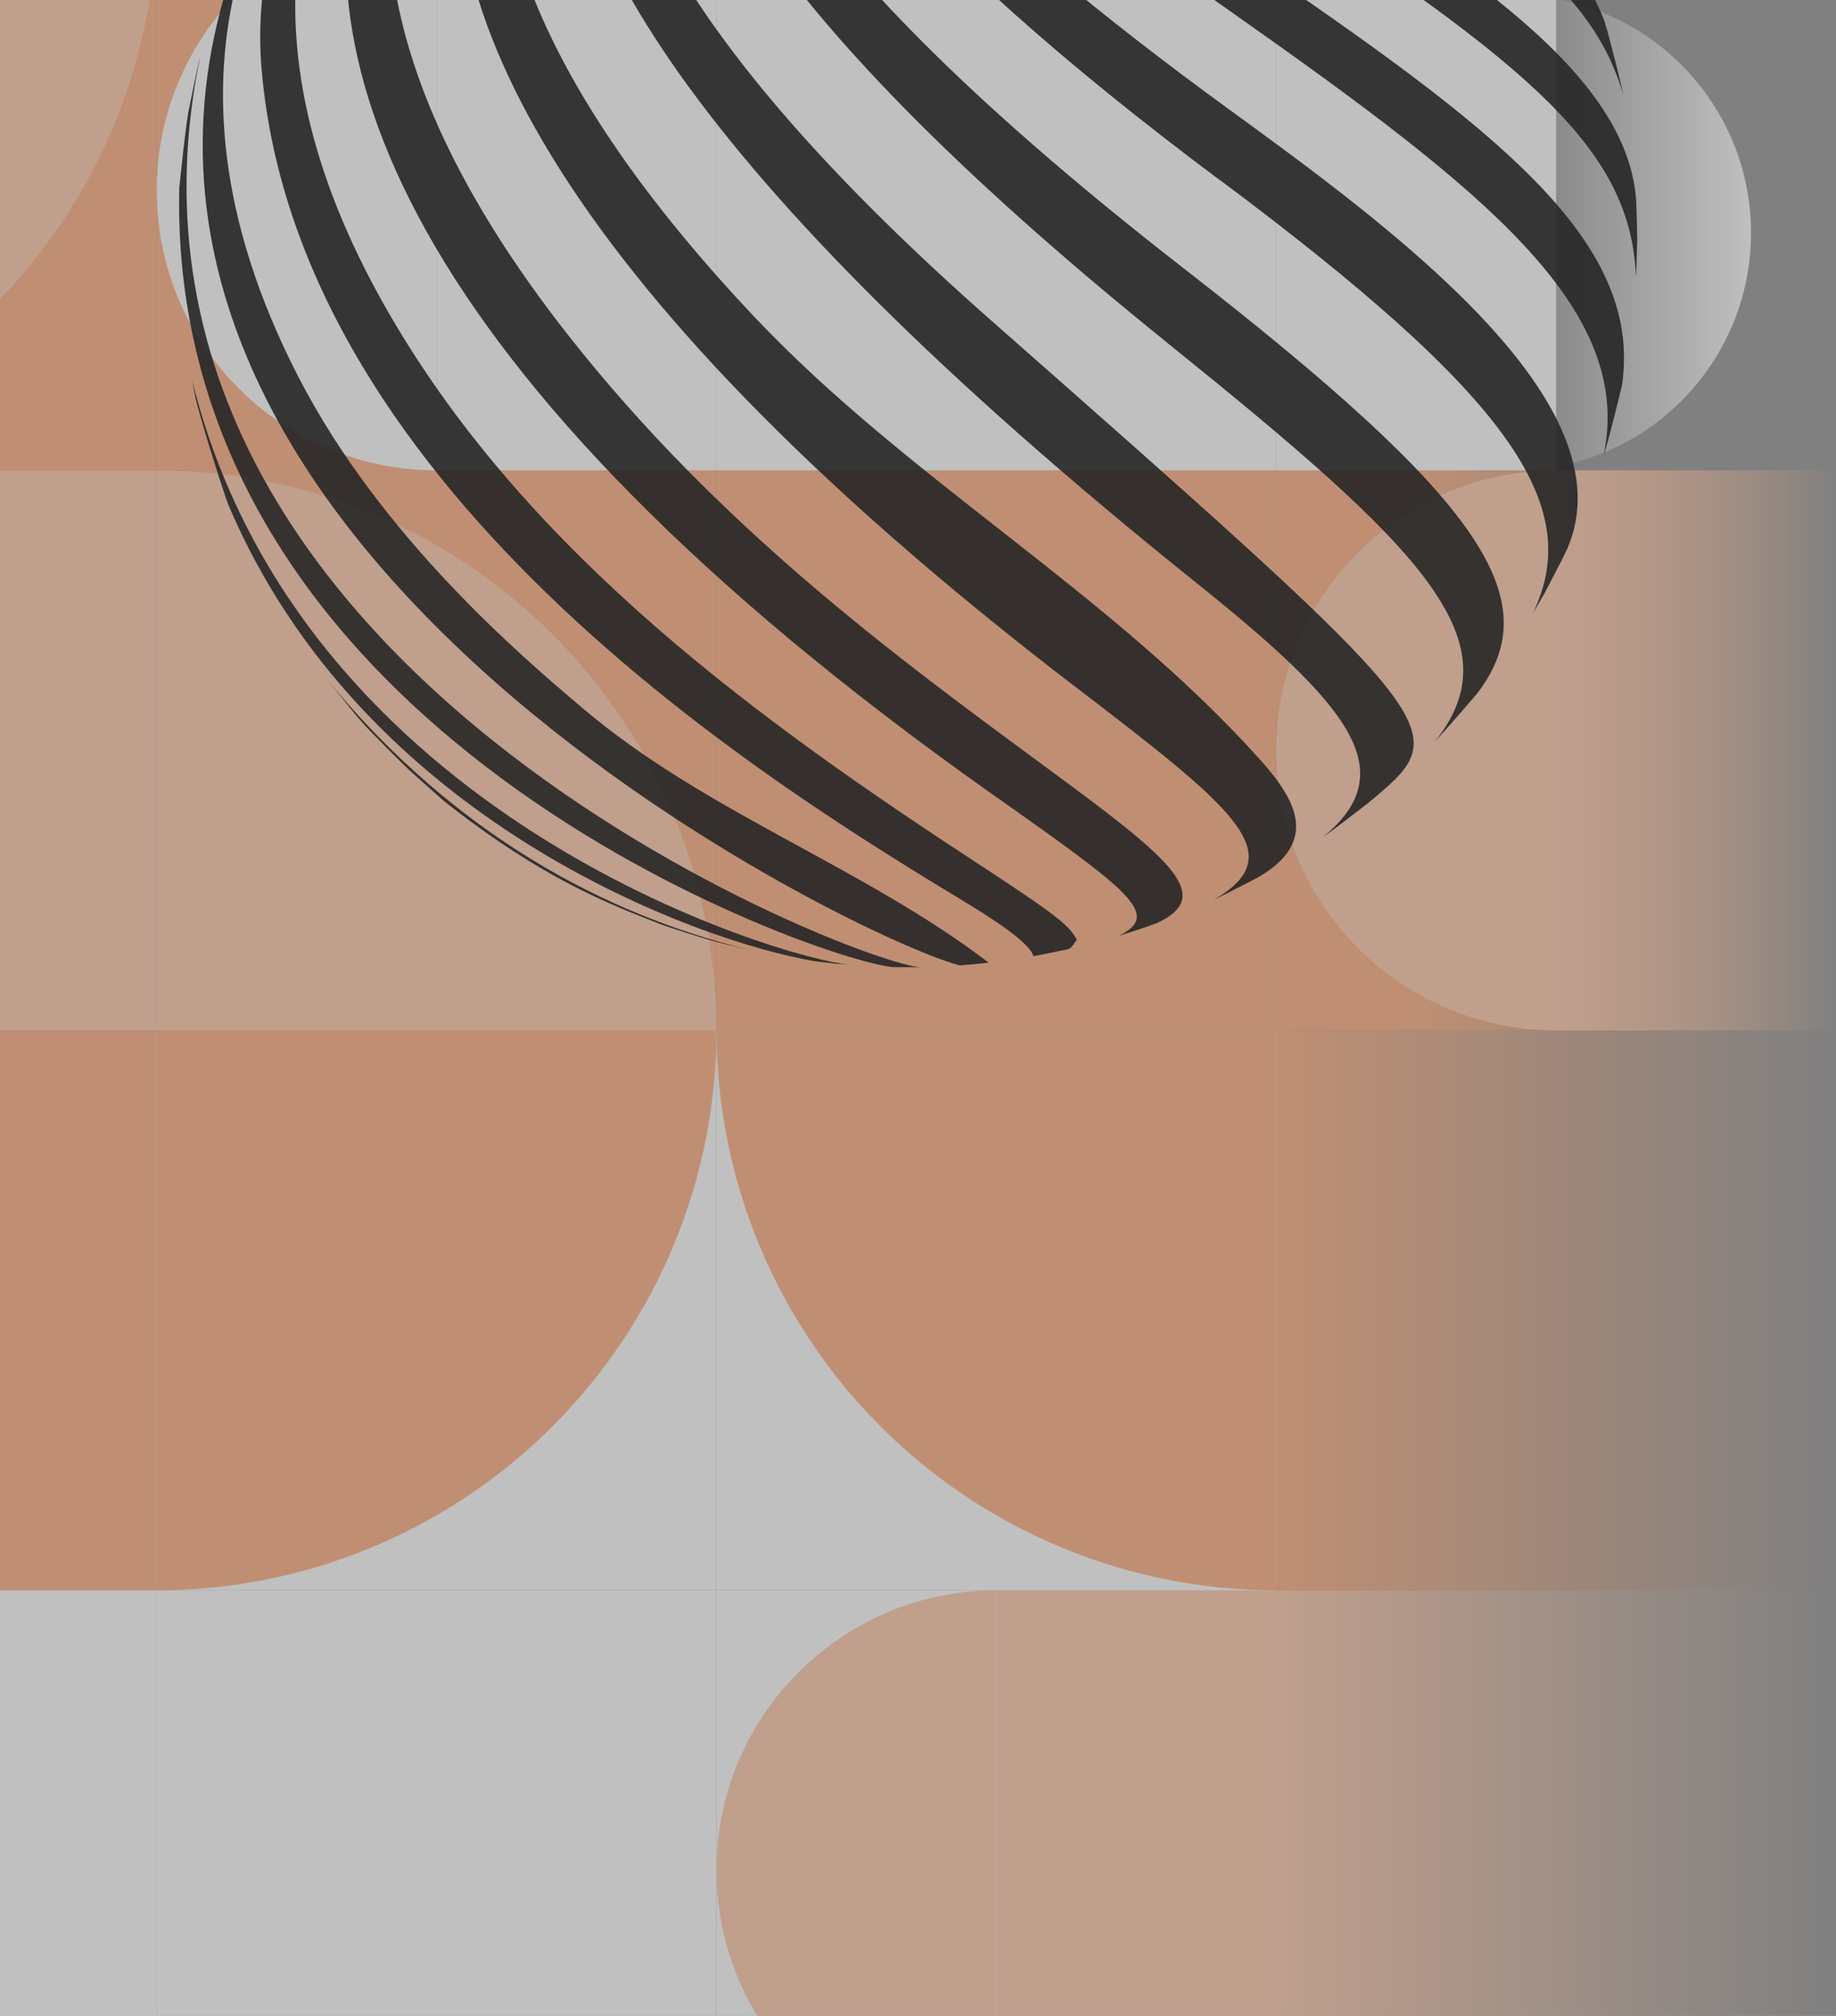 <svg width="41" height="45" viewBox="0 0 41 45" fill="none" xmlns="http://www.w3.org/2000/svg">
<rect x="0" y="0" width="41" height="45" fill="#808080" stroke="none"/>
<g opacity="0.5">
<rect x="3.5" y="35.5" width="12.5" height="12.5" transform="rotate(90 3.5 35.5)" fill="white"/>
<rect x="3.5" y="35.5" width="12.5" height="6.25" transform="rotate(90 3.5 35.5)" fill="white"/>
<rect width="12.5" height="12.5" transform="matrix(4.37114e-08 1 1 -4.37114e-08 -9 23)" fill="#FF9E66"/>
<rect width="12.5" height="12.5" transform="matrix(-4.37114e-08 -1 -1 4.37114e-08 3.5 23)" fill="#FFBE99"/>
<rect x="-9" y="10.5" width="12.5" height="12.5" transform="rotate(-90 -9 10.5)" fill="#FF9E66"/>
<path d="M-9 10.5C-7.358 10.5 -5.733 10.177 -4.216 9.548C-2.7 8.92 -1.322 8 -0.161 6.839C1 5.678 1.92 4.3 2.548 2.784C3.177 1.267 3.5 -0.358 3.5 -2L-9 -2L-9 10.5Z" fill="#FFBE99"/>
<rect x="16" y="35.5" width="12.5" height="12.5" transform="rotate(90 16 35.5)" fill="white"/>
<rect width="12.5" height="12.5" transform="matrix(4.37114e-08 1 1 -4.37114e-08 3.5 23)" fill="white"/>
<path d="M3.5 35.5C5.142 35.5 6.767 35.177 8.284 34.548C9.8 33.92 11.178 33 12.339 31.839C13.5 30.678 14.42 29.3 15.049 27.784C15.677 26.267 16 24.642 16 23L3.5 23L3.5 35.5Z" fill="#FF9E66"/>
<rect width="12.5" height="12.5" transform="matrix(-4.37114e-08 -1 -1 4.37114e-08 16 23)" fill="#FF9E66"/>
<path d="M3.5 10.5C5.142 10.5 6.767 10.823 8.284 11.451C9.8 12.08 11.178 13 12.339 14.161C13.5 15.322 14.42 16.7 15.049 18.216C15.677 19.733 16 21.358 16 23L3.5 23L3.5 10.5Z" fill="#FFBE99"/>
<rect x="3.5" y="10.5" width="12.5" height="12.5" transform="rotate(-90 3.5 10.5)" fill="#FF9E66"/>
<rect x="9.75" y="10.5" width="12.5" height="6.25" transform="rotate(-90 9.75 10.5)" fill="white"/>
<path d="M3.5 4.25C3.5 0.798 6.298 -2 9.75 -2L9.75 10.5C6.298 10.5 3.5 7.702 3.5 4.25Z" fill="white"/>
<rect x="28.5" y="35.5" width="12.5" height="12.5" transform="rotate(90 28.5 35.5)" fill="white"/>
<rect x="28.5" y="35.5" width="12.5" height="6.25" transform="rotate(90 28.5 35.5)" fill="#FFBE99"/>
<path d="M16 41.75C16 45.202 18.798 48 22.25 48L22.25 35.5C18.798 35.5 16 38.298 16 41.75Z" fill="#FFBE99"/>
<rect width="12.5" height="12.5" transform="matrix(4.37114e-08 1 1 -4.37114e-08 16 23)" fill="white"/>
<path d="M28.5 35.5C26.858 35.5 25.233 35.177 23.716 34.548C22.2 33.92 20.822 33 19.661 31.839C18.5 30.678 17.58 29.3 16.951 27.784C16.323 26.267 16 24.642 16 23L28.5 23L28.5 35.5Z" fill="#FF9E66"/>
<rect width="12.5" height="12.5" transform="matrix(-4.37114e-08 -1 -1 4.37114e-08 28.5 23)" fill="#FF9E66"/>
<rect x="16" y="10.5" width="12.5" height="12.5" transform="rotate(-90 16 10.5)" fill="white"/>
<rect x="41" y="35.5" width="12.5" height="12.5" transform="rotate(90 41 35.5)" fill="url(#paint0_linear_2202_4)"/>
<rect width="12.5" height="12.5" transform="matrix(4.37114e-08 1 1 -4.37114e-08 28.5 23)" fill="url(#paint1_linear_2202_4)"/>
<rect width="12.5" height="12.5" transform="matrix(-4.37114e-08 -1 -1 4.37114e-08 41 23)" fill="url(#paint2_linear_2202_4)"/>
<rect width="12.5" height="6.25" transform="matrix(-4.37114e-08 -1 -1 4.37114e-08 41 23)" fill="url(#paint3_linear_2202_4)"/>
<path d="M28.5 16.75C28.5 20.202 31.298 23 34.75 23L34.75 10.5C31.298 10.5 28.5 13.298 28.5 16.75Z" fill="#FFBE99"/>
<rect x="28.5" y="10.5" width="12.5" height="12.5" transform="rotate(-90 28.5 10.5)" fill="url(#paint4_linear_2202_4)"/>
<rect x="28.5" y="10.5" width="12.5" height="6.25" transform="rotate(-90 28.5 10.5)" fill="white"/>
<path d="M39.102 5.199C39.102 2.271 36.729 -0.103 33.801 -0.103L33.801 10.5C36.729 10.5 39.102 8.126 39.102 5.199Z" fill="url(#paint5_linear_2202_4)"/>
</g>
<g opacity="0.9">
<path d="M14.768 20.636C14.807 20.65 14.848 20.663 14.889 20.68C15.177 20.778 15.537 20.89 15.812 20.974C16.098 21.056 16.483 21.146 16.771 21.214C13.014 20.296 9.806 18.238 7.242 15.093L7.964 15.984C8.054 16.085 8.133 16.175 8.209 16.257C8.476 16.535 8.792 16.856 9.114 17.167C9.313 17.35 9.561 17.568 9.904 17.873C10.081 18.015 10.288 18.173 10.501 18.331C12.324 19.674 13.569 20.17 14.771 20.639L14.768 20.636Z" fill="#262626"/>
<path d="M5.097 11.262C8.084 18.314 15.564 21.015 18.208 21.459C18.221 21.459 18.232 21.462 18.246 21.465C18.385 21.481 18.559 21.5 18.695 21.514L18.973 21.538C18.973 21.538 18.984 21.538 18.987 21.538C17.428 21.394 6.707 18.23 4.293 8.499C4.32 8.643 4.345 8.785 4.372 8.915C4.552 9.594 4.827 10.482 5.059 11.158C5.072 11.194 5.086 11.226 5.097 11.262Z" fill="#262626"/>
<path d="M19.925 21.587C19.987 21.587 20.047 21.59 20.11 21.59H20.137C20.137 21.59 20.159 21.59 20.167 21.59C20.238 21.59 20.306 21.59 20.377 21.59C20.437 21.59 20.497 21.59 20.549 21.59C20.551 21.59 20.554 21.59 20.557 21.59C19.32 21.568 1.617 14.859 4.478 1.228C4.478 1.228 4.478 1.228 4.478 1.23C4.38 1.615 4.285 2.133 4.203 2.519C4.124 3.015 4.059 3.683 4.004 4.182C3.713 16.41 18.306 21.432 19.925 21.587Z" fill="#262626"/>
<path d="M6.07 -2.713C-1.122 11.153 19.023 20.941 21.432 21.549C21.448 21.549 21.464 21.549 21.481 21.546L21.587 21.538C21.603 21.538 21.62 21.535 21.639 21.533C21.761 21.522 21.909 21.505 22.034 21.494C22.05 21.494 22.067 21.492 22.08 21.489C19.227 19.32 15.755 18.137 13.005 15.804C11.659 14.663 8.506 11.989 6.664 8.414C2.977 1.26 6.258 -3.302 7.869 -5.264C7.811 -5.198 7.757 -5.133 7.702 -5.07L7.43 -4.746C7.005 -4.16 6.468 -3.356 6.084 -2.737C6.078 -2.729 6.075 -2.721 6.07 -2.713Z" fill="#262626"/>
<path d="M16.521 -10.561C16.521 -10.561 16.54 -10.567 16.551 -10.57C16.526 -10.564 16.496 -10.559 16.474 -10.553C16.295 -10.512 16.06 -10.45 15.883 -10.401C15.518 -10.3 15.036 -10.15 14.681 -10.016C14.463 -9.935 14.175 -9.826 13.962 -9.736C13.706 -9.627 13.371 -9.469 13.117 -9.351C12.858 -9.232 12.523 -9.054 12.278 -8.91C11.989 -8.741 11.632 -8.52 11.316 -8.316C8.059 -6.076 5.489 -2.481 5.844 1.571C6.683 11.131 17.51 17.688 21.584 20.156C22.525 20.727 23.023 21.123 23.078 21.345C23.078 21.345 23.097 21.342 23.105 21.339C23.328 21.298 23.609 21.238 23.832 21.192C23.841 21.192 23.849 21.189 23.857 21.186C23.936 21.159 23.993 21.045 24.048 20.979C23.862 20.622 23.5 20.366 21.541 19.083C16.499 15.78 11.425 11.981 8.463 6.599C1.778 -5.553 14.741 -11.839 20.295 -10.36C19.219 -10.777 17.908 -10.823 16.524 -10.564L16.521 -10.561Z" fill="#262626"/>
<path d="M22.157 17.726C25.225 19.895 25.955 20.41 24.985 20.89C24.996 20.887 25.007 20.884 25.015 20.881C25.165 20.835 25.334 20.778 25.5 20.724C25.615 20.685 25.726 20.644 25.838 20.604C27.212 19.966 26.015 19.083 23.154 16.976C19.99 14.646 16.049 11.747 12.708 7.507C2.843 -5.013 13.373 -11.21 20.29 -10.357C12.431 -12.06 -4.482 -1.094 22.154 17.726H22.157Z" fill="#262626"/>
<path d="M23.961 15.289C27.539 18.034 28.88 19.061 27.103 20.086C27.116 20.08 27.13 20.072 27.143 20.067C27.441 19.925 27.811 19.729 28.097 19.584C29.482 18.775 28.928 17.835 28.125 16.941C24.759 13.199 20.29 10.719 16.843 7.07C5.748 -4.675 13.191 -10.518 20.293 -10.354C13.055 -11.014 0.132 -2.98 23.961 15.292V15.289Z" fill="#262626"/>
<path d="M26.727 13.02C30.136 15.75 31.351 17.219 29.531 18.696C29.841 18.478 30.236 18.167 30.547 17.93C30.703 17.802 30.866 17.663 31.021 17.524C32.436 16.23 31.643 15.529 22.127 7.147C8.332 -5.002 14.548 -9.291 19.044 -10.188C14.967 -9.427 3.598 -5.511 26.727 13.02Z" fill="#262626"/>
<path d="M26.091 7.673C31.746 12.224 33.869 14.306 32.03 16.568C32.043 16.554 32.054 16.543 32.065 16.529C32.354 16.219 32.703 15.807 32.975 15.494C32.981 15.486 32.986 15.48 32.992 15.472C34.602 13.363 33.062 11.142 26.424 5.983C9.103 -7.474 18.279 -9.986 20.295 -10.354C18.826 -10.169 6.511 -8.084 26.094 7.673H26.091Z" fill="#262626"/>
<path d="M27.261 4.032C33.659 8.812 35.42 11.256 34.224 13.701C34.273 13.619 34.319 13.54 34.365 13.461L34.409 13.384C34.441 13.327 34.471 13.275 34.502 13.224L34.867 12.521C34.91 12.431 34.954 12.341 34.997 12.254C36.425 8.978 31.013 5.037 27.422 2.424C15.717 -6.092 17.085 -9.223 20.293 -10.352C17.554 -9.638 12.747 -6.803 27.261 4.037V4.032Z" fill="#262626"/>
<path d="M27.571 0.32C33.158 4.255 36.505 6.888 35.809 10.172C35.842 10.06 35.878 9.948 35.908 9.839C36.019 9.43 36.131 8.97 36.221 8.602C36.701 5.329 33.322 2.833 27.77 -0.963C24.102 -3.473 17.276 -8.144 20.293 -10.357C15.562 -8.141 24.601 -1.773 27.571 0.32Z" fill="#262626"/>
<path d="M27.983 -2.574C34.278 1.511 36.417 3.364 36.532 6.177C36.534 6.122 36.54 6.065 36.542 6.01L36.562 5.324L36.545 4.659C36.542 4.583 36.54 4.509 36.534 4.433C36.292 1.481 32.359 -0.952 27.386 -4.026C23.887 -6.187 19.922 -8.64 20.295 -10.354C18.657 -8.621 24.271 -4.98 27.985 -2.571L27.983 -2.574Z" fill="#262626"/>
<path d="M27.574 -5.182C33.373 -1.89 35.556 -0.29 36.251 2.122C36.164 1.705 36.022 1.176 35.905 0.729C35.878 0.636 35.85 0.547 35.823 0.454C34.88 -1.999 31.722 -3.759 26.236 -6.642C22.358 -8.683 21.08 -9.482 20.293 -10.354C20.745 -9.057 23.609 -7.43 27.574 -5.179V-5.182Z" fill="#262626"/>
</g>
<defs>
<linearGradient id="paint0_linear_2202_4" x1="47.25" y1="35.5" x2="47.25" y2="48" gradientUnits="userSpaceOnUse">
<stop stop-color="#FFBE99" stop-opacity="0"/>
<stop offset="1" stop-color="#FFBE99"/>
</linearGradient>
<linearGradient id="paint1_linear_2202_4" x1="6.25" y1="0" x2="6.25" y2="12.5" gradientUnits="userSpaceOnUse">
<stop stop-color="#FF9E66"/>
<stop offset="1" stop-color="#FF9E66" stop-opacity="0"/>
</linearGradient>
<linearGradient id="paint2_linear_2202_4" x1="6.25" y1="0" x2="6.25" y2="12.5" gradientUnits="userSpaceOnUse">
<stop stop-color="#FF9E66" stop-opacity="0"/>
<stop offset="0.766" stop-color="#FF9E66"/>
</linearGradient>
<linearGradient id="paint3_linear_2202_4" x1="6.25" y1="0" x2="6.25" y2="6.25" gradientUnits="userSpaceOnUse">
<stop stop-color="#FFBE99" stop-opacity="0"/>
<stop offset="1" stop-color="#FFBE99"/>
</linearGradient>
<linearGradient id="paint4_linear_2202_4" x1="34.75" y1="10.5" x2="34.75" y2="23" gradientUnits="userSpaceOnUse">
<stop stop-color="#FFBE99"/>
<stop offset="0.159" stop-color="#FFBE99" stop-opacity="0"/>
</linearGradient>
<linearGradient id="paint5_linear_2202_4" x1="39.102" y1="5.199" x2="33.801" y2="5.199" gradientUnits="userSpaceOnUse">
<stop stop-color="white"/>
<stop offset="1" stop-color="white" stop-opacity="0"/>
</linearGradient>
</defs>
</svg>
